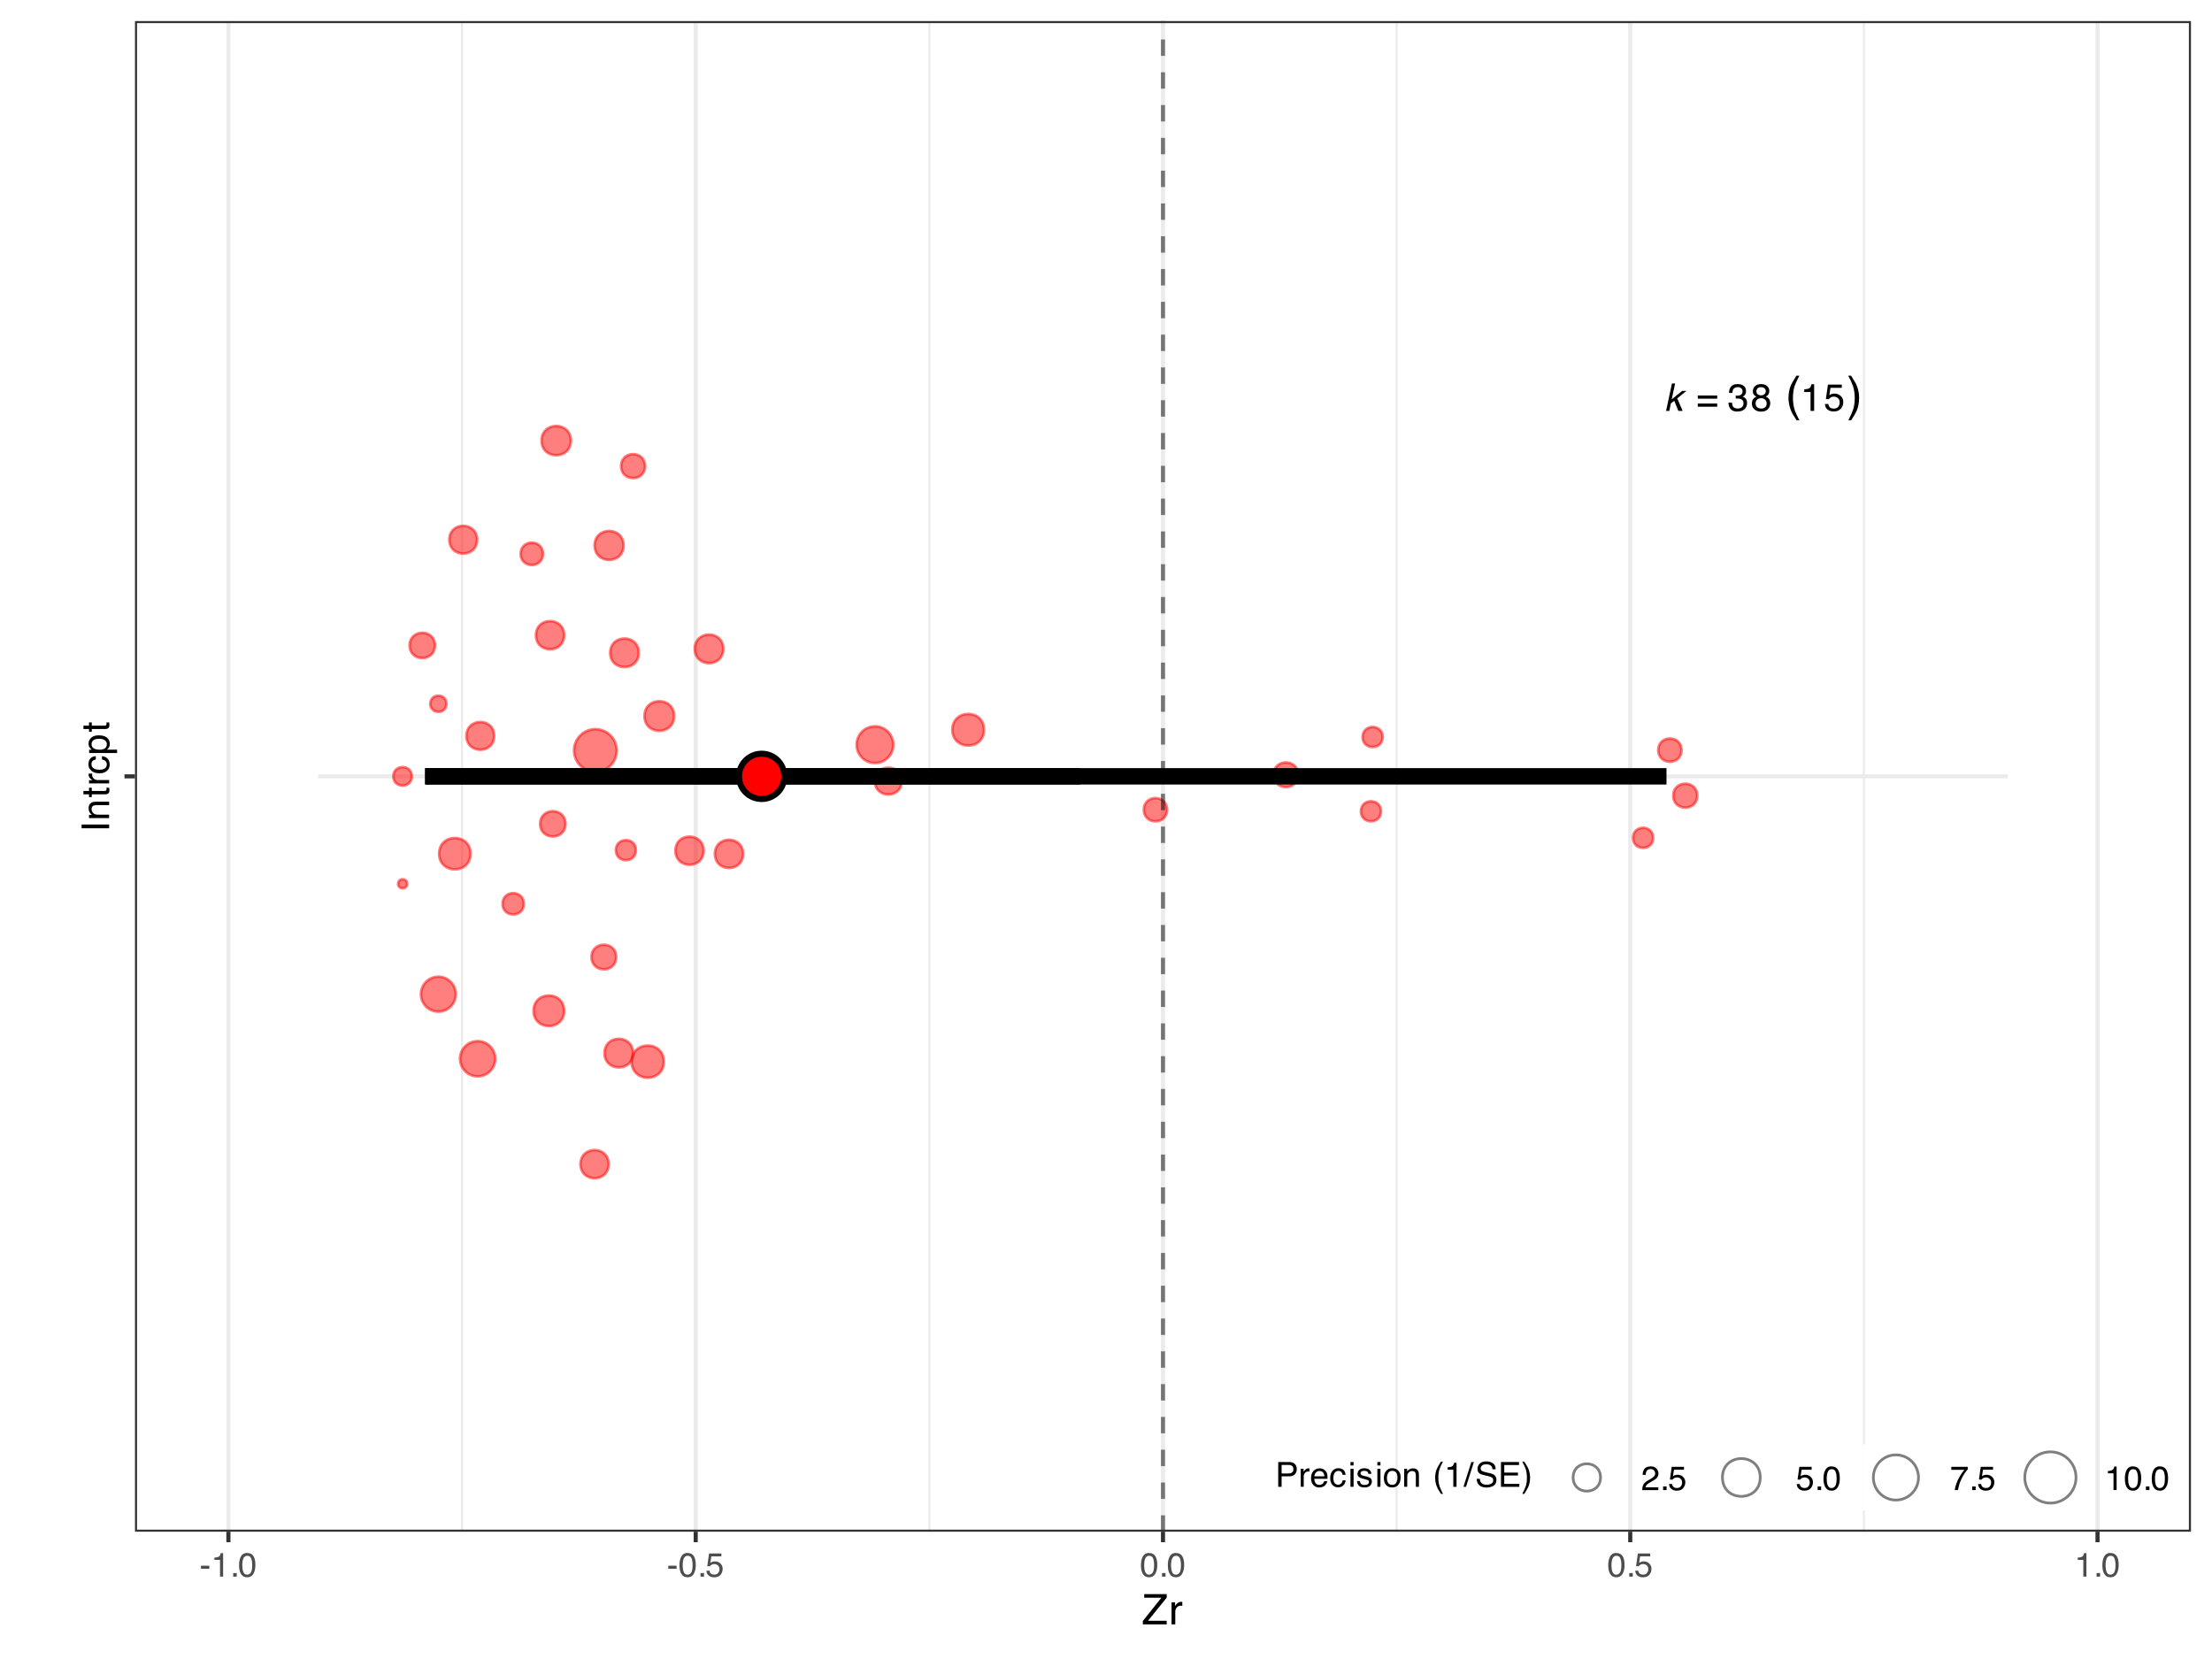 <?xml version="1.0" encoding="UTF-8"?>
<svg id="Layer_1" xmlns="http://www.w3.org/2000/svg" xmlns:xlink="http://www.w3.org/1999/xlink" version="1.1" viewBox="0 0 576 432">
  <!-- Generator: Adobe Illustrator 29.6.0, SVG Export Plug-In . SVG Version: 2.1.1 Build 207)  -->
  <defs>
    <style>
      .st0, .st1, .st2, .st3, .st4, .st5, .st6, .st7, .st8 {
        fill: none;
      }

      .st9 {
        stroke-width: 1.57px;
      }

      .st9, .st1, .st10, .st2, .st3, .st4, .st5, .st6, .st7, .st8 {
        stroke-linejoin: round;
      }

      .st9, .st1, .st10, .st3, .st7 {
        stroke-linecap: round;
      }

      .st9, .st10 {
        fill: red;
      }

      .st9, .st4, .st5, .st7 {
        stroke: #000;
      }

      .st1, .st2 {
        stroke: #333;
      }

      .st1, .st2, .st3, .st5, .st6 {
        stroke-width: 1.07px;
      }

      .st11 {
        fill: #4d4d4d;
      }

      .st10 {
        fill-opacity: .5;
        stroke: red;
      }

      .st10, .st5, .st7 {
        stroke-opacity: .5;
      }

      .st10, .st7 {
        stroke-width: .71px;
      }

      .st12 {
        clip-path: url(#clippath-11);
      }

      .st13 {
        clip-path: url(#clippath-10);
      }

      .st14 {
        clip-path: url(#clippath-12);
      }

      .st15 {
        clip-path: url(#clippath-1);
      }

      .st16 {
        clip-path: url(#clippath-3);
      }

      .st17 {
        clip-path: url(#clippath-4);
      }

      .st18 {
        clip-path: url(#clippath-2);
      }

      .st19 {
        clip-path: url(#clippath-7);
      }

      .st20 {
        clip-path: url(#clippath-6);
      }

      .st21 {
        clip-path: url(#clippath-9);
      }

      .st22 {
        clip-path: url(#clippath-8);
      }

      .st23 {
        clip-path: url(#clippath-5);
      }

      .st3 {
        stroke: #fff;
      }

      .st24 {
        fill: #fff;
      }

      .st4 {
        stroke-width: 4.27px;
      }

      .st5 {
        stroke-dasharray: 4.27 4.27;
      }

      .st6, .st8 {
        stroke: #ebebeb;
      }

      .st25 {
        clip-path: url(#clippath);
      }

      .st8 {
        stroke-width: .53px;
      }
    </style>
    <clipPath id="clippath">
      <rect class="st0" x="82.84" y="40.52" width="440" height="323.3"/>
    </clipPath>
    <clipPath id="clippath-1">
      <rect class="st0" x="120" y="5.48" width="1" height="393.37"/>
    </clipPath>
    <clipPath id="clippath-2">
      <rect class="st0" x="241" y="5.48" width="2" height="393.37"/>
    </clipPath>
    <clipPath id="clippath-3">
      <rect class="st0" x="363" y="5.48" width="1" height="393.37"/>
    </clipPath>
    <clipPath id="clippath-4">
      <rect class="st0" x="485" y="5.48" width="1" height="393.37"/>
    </clipPath>
    <clipPath id="clippath-5">
      <rect class="st0" x="82.84" y="201.21" width="440" height="1.64"/>
    </clipPath>
    <clipPath id="clippath-6">
      <rect class="st0" x="58" y="5.48" width="3" height="393.37"/>
    </clipPath>
    <clipPath id="clippath-7">
      <rect class="st0" x="180" y="5.48" width="2" height="393.37"/>
    </clipPath>
    <clipPath id="clippath-8">
      <rect class="st0" x="302" y="5.48" width="2" height="393.37"/>
    </clipPath>
    <clipPath id="clippath-9">
      <rect class="st0" x="423" y="5.48" width="3" height="393.37"/>
    </clipPath>
    <clipPath id="clippath-10">
      <rect class="st0" x="545" y="5.48" width="2" height="393.37"/>
    </clipPath>
    <clipPath id="clippath-11">
      <rect class="st0" x="302" y="5.48" width="2" height="393.37"/>
    </clipPath>
    <clipPath id="clippath-12">
      <rect class="st0" x="35.15" y="5.48" width="535.37" height="393.37"/>
    </clipPath>
  </defs>
  <rect class="st24" x="-57.6" y="-43.2" width="691.2" height="518.4"/>
  <rect class="st24" x="-57.6" y="-43.2" width="691.2" height="518.4"/>
  <path class="st3" d="M0,432h576V0H0v432Z"/>
  <g class="st25">
    <path class="st24" d="M82.84,363.81h440V40.51H82.84v323.3Z"/>
  </g>
  <g class="st15">
    <path class="st8" d="M120.32,398.85V5.48"/>
  </g>
  <g class="st18">
    <path class="st8" d="M242,398.85V5.48"/>
  </g>
  <g class="st16">
    <path class="st8" d="M363.67,398.85V5.48"/>
  </g>
  <g class="st17">
    <path class="st8" d="M485.35,398.85V5.48"/>
  </g>
  <g class="st23">
    <path class="st6" d="M82.84,202.16h440"/>
  </g>
  <g class="st20">
    <path class="st6" d="M59.48,398.85V5.48"/>
  </g>
  <g class="st19">
    <path class="st6" d="M181.16,398.85V5.48"/>
  </g>
  <g class="st22">
    <path class="st6" d="M302.84,398.85V5.48"/>
  </g>
  <g class="st21">
    <path class="st6" d="M424.51,398.85V5.48"/>
  </g>
  <g class="st13">
    <path class="st6" d="M546.19,398.85V5.48"/>
  </g>
  <path class="st10" d="M338.04,201.75c0,4.27-6.4,4.27-6.4,0s6.4-4.27,6.4,0"/>
  <path class="st10" d="M118.69,258.88c0,2.5-2.03,4.54-4.54,4.54s-4.53-2.03-4.53-4.54,2.03-4.54,4.53-4.54,4.54,2.03,4.54,4.54"/>
  <path class="st10" d="M175.53,186.45c0,5.13-7.7,5.13-7.7,0s7.7-5.13,7.7,0"/>
  <path class="st10" d="M107.23,202.16c0,3.2-4.8,3.2-4.8,0s4.8-3.2,4.8,0"/>
  <path class="st10" d="M303.89,210.85c0,4.02-6.03,4.02-6.03,0s6.03-4.02,6.03,0"/>
  <path class="st10" d="M256.23,190.03c0,5.48-8.23,5.48-8.23,0s8.23-5.49,8.23,0"/>
  <path class="st10" d="M193.49,222.35c0,4.88-7.32,4.88-7.32,0s7.32-4.88,7.32,0"/>
  <path class="st10" d="M146.89,165.4c0,4.88-7.32,4.88-7.32,0s7.32-4.88,7.32,0"/>
  <path class="st10" d="M188.34,168.96c0,4.95-7.42,4.95-7.42,0s7.42-4.94,7.42,0"/>
  <path class="st10" d="M128.96,275.7c0,2.53-2.05,4.58-4.58,4.58s-4.58-2.05-4.58-4.58,2.05-4.58,4.58-4.58,4.58,2.05,4.58,4.58"/>
  <path class="st10" d="M360.04,191.92c0,3.47-5.21,3.47-5.21,0s5.21-3.47,5.21,0"/>
  <path class="st10" d="M128.68,191.62c0,4.81-7.21,4.81-7.21,0s7.21-4.81,7.21,0"/>
  <path class="st10" d="M147.24,214.53c0,4.38-6.57,4.38-6.57,0s6.57-4.38,6.57,0"/>
  <path class="st10" d="M160.44,249.21c0,4.27-6.4,4.27-6.4,0s6.4-4.27,6.4,0"/>
  <path class="st10" d="M232.61,193.92c0,2.64-2.14,4.77-4.77,4.77s-4.77-2.14-4.77-4.77,2.13-4.77,4.77-4.77,4.77,2.13,4.77,4.77"/>
  <path class="st10" d="M113.25,168.07c0,4.38-6.57,4.38-6.57,0s6.57-4.38,6.57,0"/>
  <path class="st10" d="M146.89,263.21c0,5.29-7.94,5.29-7.94,0s7.94-5.29,7.94,0"/>
  <path class="st10" d="M166.33,169.98c0,4.95-7.42,4.95-7.42,0s7.42-4.94,7.42,0"/>
  <path class="st10" d="M172.85,276.45c0,5.57-8.36,5.57-8.36,0s8.36-5.57,8.36,0"/>
  <path class="st10" d="M116.25,183.26c0,2.79-4.19,2.79-4.19,0s4.19-2.79,4.19,0"/>
  <path class="st10" d="M136.4,235.35c0,3.69-5.53,3.69-5.53,0s5.53-3.69,5.53,0"/>
  <path class="st10" d="M437.85,195.33c0,4.02-6.03,4.02-6.03,0s6.03-4.02,6.03,0"/>
  <path class="st10" d="M162.37,142.03c0,5.01-7.52,5.01-7.52,0s7.52-5.01,7.52,0"/>
  <path class="st10" d="M160.59,195.43c0,3.07-2.49,5.55-5.55,5.55s-5.55-2.48-5.55-5.55,2.49-5.55,5.55-5.55,5.55,2.49,5.55,5.55"/>
  <path class="st10" d="M441.95,207.19c0,4.15-6.22,4.15-6.22,0s6.22-4.15,6.22,0"/>
  <path class="st10" d="M106.01,230.14c0,1.56-2.33,1.56-2.33,0s2.33-1.56,2.33,0"/>
  <path class="st10" d="M183.21,221.52c0,4.88-7.32,4.88-7.32,0s7.32-4.88,7.32,0"/>
  <path class="st10" d="M167.97,121.38c0,4.15-6.22,4.15-6.22,0s6.22-4.15,6.22,0"/>
  <path class="st10" d="M234.8,203.39c0,4.65-6.98,4.65-6.98,0s6.98-4.65,6.98,0"/>
  <path class="st10" d="M122.52,222.3c0,5.44-8.16,5.44-8.16,0s8.16-5.44,8.16,0"/>
  <path class="st10" d="M158.49,303.14c0,4.88-7.32,4.88-7.32,0s7.32-4.88,7.32,0"/>
  <path class="st10" d="M141.38,144.22c0,3.87-5.8,3.87-5.8,0s5.8-3.87,5.8,0"/>
  <path class="st10" d="M148.64,114.74c0,5.07-7.61,5.07-7.61,0s7.61-5.07,7.61,0"/>
  <path class="st10" d="M124.23,140.54c0,4.81-7.21,4.81-7.21,0s7.21-4.81,7.21,0"/>
  <path class="st10" d="M165.59,221.38c0,3.47-5.21,3.47-5.21,0s5.21-3.47,5.21,0"/>
  <path class="st10" d="M164.84,274.23c0,4.95-7.42,4.95-7.42,0s7.42-4.95,7.42,0"/>
  <path class="st10" d="M430.46,218.17c0,3.47-5.21,3.47-5.21,0s5.21-3.48,5.21,0"/>
  <path class="st10" d="M359.6,211.26c0,3.47-5.21,3.47-5.21,0s5.21-3.47,5.21,0"/>
  <g class="st12">
    <path class="st5" d="M302.84,398.85V5.48"/>
  </g>
  <path class="st4" d="M110.64,202.16h170.67"/>
  <path class="st4" d="M110.85,202.16h323.1"/>
  <path class="st9" d="M204.24,202.16c0,3.26-2.64,5.9-5.9,5.9s-5.9-2.64-5.9-5.9,2.64-5.9,5.9-5.9,5.9,2.64,5.9,5.9"/>
  <g id="glyph-0-1">
    <path d="M435.36,99.85h.84l-.89,4.14,2.72-2.2h1.11l-2.39,1.95,1.41,3.25h-1.12l-1.06-2.62-.88.67-.41,1.95h-.84l1.52-7.14Z"/>
  </g>
  <g id="glyph-1-1">
    <path d="M447.16,102.99v.83h-5.06v-.83h5.06ZM447.16,105.08v.83h-5.06v-.83h5.06Z"/>
  </g>
  <g>
    <g id="glyph-1-2">
      <path d="M452.44,107.18c-.82,0-1.42-.22-1.8-.67-.37-.46-.55-1.01-.55-1.66h.92c.03.45.11.78.25.98.23.37.64.55,1.23.55.46,0,.82-.12,1.09-.36.28-.25.42-.57.42-.95,0-.49-.15-.83-.44-1.02-.29-.19-.7-.28-1.22-.28h-.36v-.77c.09.01.16.02.22.03h.2c.33,0,.6-.05.81-.16.36-.19.55-.52.55-.98,0-.34-.12-.61-.38-.8-.24-.19-.52-.28-.84-.28-.59,0-.99.2-1.22.58-.12.22-.2.53-.2.92h-.88c0-.52.1-.96.31-1.33.36-.64.99-.97,1.89-.97.71,0,1.25.16,1.64.48.38.31.58.77.58,1.36,0,.43-.12.78-.34,1.05-.14.17-.32.3-.55.39.36.09.65.29.86.58.21.28.31.63.31,1.05,0,.67-.22,1.21-.66,1.62-.44.42-1.06.62-1.88.62Z"/>
    </g>
    <g id="glyph-1-3">
      <path d="M458.57,102.94c.38,0,.69-.1.91-.31.22-.22.33-.48.33-.78,0-.26-.11-.49-.31-.7-.21-.22-.53-.33-.95-.33s-.72.11-.91.33c-.19.21-.28.46-.28.75,0,.34.12.59.36.78.25.18.54.27.86.27ZM458.63,106.39c.41,0,.74-.11,1-.33.27-.22.41-.55.41-.98s-.14-.79-.42-1.02c-.27-.24-.62-.36-1.05-.36s-.76.12-1.03.36c-.26.24-.39.57-.39.98,0,.37.12.68.36.95.24.26.61.39,1.12.39ZM457.38,103.29c-.24-.1-.43-.23-.56-.38-.26-.26-.39-.59-.39-1,0-.52.19-.97.56-1.34s.91-.56,1.59-.56,1.2.18,1.58.53c.38.36.56.77.56,1.23,0,.44-.11.79-.33,1.05-.12.16-.32.31-.58.45.29.14.52.29.69.45.31.32.47.75.47,1.27,0,.62-.21,1.14-.62,1.56-.41.43-.99.64-1.75.64-.68,0-1.25-.18-1.72-.55-.46-.38-.69-.91-.69-1.61,0-.41.1-.77.3-1.06.2-.3.49-.53.89-.69Z"/>
    </g>
  </g>
  <g id="glyph-2-1">
    <path d="M468.55,97.83c-.64,1.24-1.05,2.15-1.25,2.73-.28.89-.42,1.91-.42,3.08s.16,2.24.48,3.22c.21.59.61,1.46,1.2,2.59h-.73c-.59-.93-.96-1.52-1.11-1.78-.14-.25-.29-.6-.45-1.03-.23-.6-.39-1.24-.47-1.92-.05-.35-.08-.69-.08-1.02,0-1.2.19-2.27.56-3.2.24-.59.74-1.48,1.5-2.67h.77Z"/>
  </g>
  <g>
    <g id="glyph-1-5">
      <path d="M469.82,102.07v-.67c.63-.06,1.08-.16,1.33-.31.25-.14.43-.49.55-1.03h.7v6.94h-.94v-4.92h-1.64Z"/>
    </g>
    <g id="glyph-1-6">
      <path d="M476.1,105.21c.05.5.28.85.69,1.05.21.09.45.14.72.14.52,0,.91-.16,1.16-.48.25-.33.38-.7.38-1.11,0-.49-.15-.86-.45-1.12-.29-.27-.65-.41-1.06-.41-.3,0-.56.06-.78.19-.21.12-.39.28-.55.48l-.75-.05.53-3.75h3.61v.84h-2.95l-.3,1.94c.16-.12.3-.22.45-.28.26-.1.56-.16.91-.16.63,0,1.17.21,1.61.62.45.41.67.93.67,1.56s-.2,1.23-.61,1.73-1.05.75-1.94.75c-.57,0-1.08-.16-1.52-.47-.43-.32-.67-.82-.72-1.48h.91Z"/>
    </g>
  </g>
  <g id="glyph-2-2">
    <path d="M481.3,109.45c.64-1.26,1.05-2.18,1.23-2.75.29-.88.44-1.89.44-3.06s-.17-2.25-.5-3.22c-.2-.6-.6-1.47-1.2-2.59h.75c.61,1,.99,1.62,1.12,1.84.13.23.28.55.44.97.19.5.32,1,.41,1.5.08.49.12.96.12,1.42,0,1.21-.19,2.28-.56,3.22-.24.6-.74,1.49-1.5,2.67h-.75Z"/>
  </g>
  <g class="st14">
    <path class="st1" d="M35.15,398.85h535.37V5.48H35.15v393.37Z"/>
  </g>
  <g>
    <g id="glyph-3-1">
      <path d="M21.25,215.68v-.98h7.17v.98h-7.17Z"/>
    </g>
    <g id="glyph-3-2">
      <path d="M23.18,213.02v-.84h.75c-.31-.24-.53-.5-.66-.78-.13-.28-.2-.59-.2-.92,0-.74.26-1.24.77-1.5.29-.14.7-.22,1.22-.22h3.36v.89h-3.3c-.32,0-.58.05-.77.14-.33.16-.5.45-.5.86,0,.21.02.38.06.5.07.24.22.45.44.64.18.15.36.24.55.28.18.04.44.06.78.06h2.73v.89h-5.23Z"/>
    </g>
    <g id="glyph-3-3">
      <path d="M21.73,206.84v-.88h1.45v-.84h.72v.84h3.42c.18,0,.3-.06.36-.19.04-.07.06-.19.06-.34v-.14c0-.05-.02-.11-.02-.17h.69c.03.11.05.21.06.33,0,.11.02.22.02.34,0,.41-.1.68-.31.83-.21.15-.48.22-.81.22h-3.47v.72h-.72v-.72h-1.45Z"/>
    </g>
    <g id="glyph-3-4">
      <path d="M23.18,203.99v-.83h.91c-.18-.07-.39-.24-.64-.5-.25-.27-.38-.58-.38-.94v-.08s0-.11.02-.2h.94c0,.05-.02.11-.02.16,0,.04-.02.09-.02.14,0,.44.15.78.44,1.02.28.24.61.36.97.36h3.02v.88h-5.23Z"/>
    </g>
    <g id="glyph-3-5">
      <path d="M23.04,199.01c0-.59.15-1.07.44-1.44.28-.38.77-.6,1.47-.67v.86c-.32.05-.59.17-.8.36-.22.18-.33.48-.33.89,0,.55.27.95.81,1.2.36.16.79.23,1.31.23s.98-.11,1.34-.33c.36-.23.53-.58.53-1.06,0-.36-.11-.65-.33-.86-.23-.22-.54-.36-.92-.44v-.86c.69.09,1.2.34,1.52.73.32.39.48.89.48,1.5,0,.68-.25,1.23-.75,1.64-.5.41-1.12.61-1.88.61-.91,0-1.63-.22-2.14-.67-.51-.45-.77-1.02-.77-1.7Z"/>
    </g>
    <g id="glyph-3-6">
      <path d="M27.83,193.8c0-.41-.17-.74-.52-1.02-.34-.27-.85-.41-1.53-.41-.41,0-.77.06-1.08.17-.57.23-.86.65-.86,1.25s.3,1.03.91,1.25c.32.12.73.19,1.23.19.41,0,.75-.06,1.03-.19.54-.22.81-.63.81-1.25ZM23.22,196.09v-.86h.69c-.24-.16-.42-.35-.55-.56-.2-.3-.3-.65-.3-1.05,0-.59.23-1.1.69-1.52.45-.41,1.09-.62,1.94-.62,1.15,0,1.96.3,2.45.91.3.38.45.81.45,1.31,0,.4-.09.73-.25.98-.1.16-.27.34-.52.53h2.67v.88h-7.28Z"/>
    </g>
    <g id="glyph-3-31" data-name="glyph-3-3">
      <path d="M21.73,189.84v-.88h1.45v-.84h.72v.84h3.42c.18,0,.3-.06.36-.19.04-.07.06-.19.06-.34v-.14c0-.05-.02-.11-.02-.17h.69c.03.11.05.21.06.33,0,.11.02.22.02.34,0,.41-.1.68-.31.83-.21.15-.48.22-.81.22h-3.47v.72h-.72v-.72h-1.45Z"/>
    </g>
  </g>
  <path class="st2" d="M32.41,202.16h2.74"/>
  <path class="st2" d="M59.48,401.59v-2.74"/>
  <path class="st2" d="M181.16,401.59v-2.74"/>
  <path class="st2" d="M302.84,401.59v-2.74"/>
  <path class="st2" d="M424.51,401.59v-2.74"/>
  <path class="st2" d="M546.19,401.59v-2.74"/>
  <g>
    <g id="glyph-4-1">
      <path class="st11" d="M52.34,407.71h2.16v.8h-2.16v-.8Z"/>
    </g>
    <g id="glyph-4-2">
      <path class="st11" d="M55.83,406.2v-.59c.55-.05.94-.14,1.16-.27.23-.12.39-.43.5-.91h.61v6.12h-.81v-4.36h-1.45Z"/>
    </g>
    <g id="glyph-4-3">
      <path class="st11" d="M60.73,409.62h.91v.94h-.91v-.94Z"/>
    </g>
    <g id="glyph-4-4">
      <path class="st11" d="M64.36,404.4c.8,0,1.38.33,1.73.98.27.51.41,1.21.41,2.09,0,.84-.12,1.52-.38,2.06-.36.79-.95,1.19-1.77,1.19-.74,0-1.29-.32-1.66-.97-.29-.53-.44-1.25-.44-2.16,0-.7.09-1.3.27-1.8.33-.94.94-1.41,1.83-1.41ZM64.36,410.03c.39,0,.71-.18.95-.53.24-.36.36-1.02.36-1.98,0-.71-.09-1.29-.27-1.73-.17-.45-.5-.67-1-.67-.45,0-.78.21-1,.64-.21.43-.31,1.06-.31,1.89,0,.62.07,1.13.2,1.52.21.59.56.88,1.06.88Z"/>
    </g>
  </g>
  <g>
    <g id="glyph-4-11" data-name="glyph-4-1">
      <path class="st11" d="M174.02,407.71h2.16v.8h-2.16v-.8Z"/>
    </g>
    <g id="glyph-4-41" data-name="glyph-4-4">
      <path class="st11" d="M179.04,404.4c.8,0,1.38.33,1.73.98.27.51.41,1.21.41,2.09,0,.84-.12,1.52-.38,2.06-.36.79-.95,1.19-1.77,1.19-.74,0-1.29-.32-1.66-.97-.29-.53-.44-1.25-.44-2.16,0-.7.09-1.3.27-1.8.33-.94.94-1.41,1.83-1.41ZM179.04,410.03c.39,0,.71-.18.95-.53.24-.36.36-1.02.36-1.98,0-.71-.09-1.29-.27-1.73-.17-.45-.5-.67-1-.67-.45,0-.78.21-1,.64-.21.43-.31,1.06-.31,1.89,0,.62.07,1.13.2,1.52.21.59.56.88,1.06.88Z"/>
    </g>
    <g id="glyph-4-31" data-name="glyph-4-3">
      <path class="st11" d="M182.41,409.62h.91v.94h-.91v-.94Z"/>
    </g>
    <g id="glyph-4-5">
      <path class="st11" d="M184.75,409c.04.44.24.74.61.91.18.09.39.12.64.12.46,0,.8-.14,1.02-.44.22-.29.33-.61.33-.97,0-.43-.13-.75-.39-.98-.26-.24-.58-.36-.95-.36-.26,0-.49.05-.69.16-.19.11-.35.25-.48.42l-.67-.03.47-3.31h3.2v.75h-2.61l-.27,1.7c.13-.1.27-.18.41-.23.23-.1.49-.16.8-.16.56,0,1.04.18,1.42.55.39.37.59.83.59,1.39s-.18,1.1-.55,1.55c-.36.44-.92.66-1.7.66-.51,0-.96-.14-1.34-.42-.38-.28-.59-.71-.64-1.3h.81Z"/>
    </g>
  </g>
  <g>
    <g id="glyph-4-42" data-name="glyph-4-4">
      <path class="st11" d="M299.21,404.4c.8,0,1.38.33,1.73.98.27.51.41,1.21.41,2.09,0,.84-.12,1.52-.38,2.06-.36.79-.95,1.19-1.77,1.19-.74,0-1.29-.32-1.66-.97-.29-.53-.44-1.25-.44-2.16,0-.7.09-1.3.27-1.8.33-.94.94-1.41,1.83-1.41ZM299.21,410.03c.39,0,.71-.18.95-.53.24-.36.36-1.02.36-1.98,0-.71-.09-1.29-.27-1.73-.17-.45-.5-.67-1-.67-.45,0-.78.21-1,.64-.21.43-.31,1.06-.31,1.89,0,.62.07,1.13.2,1.52.21.59.56.88,1.06.88Z"/>
    </g>
    <g id="glyph-4-32" data-name="glyph-4-3">
      <path class="st11" d="M302.59,409.62h.91v.94h-.91v-.94Z"/>
    </g>
    <g id="glyph-4-43" data-name="glyph-4-4">
      <path class="st11" d="M306.21,404.4c.8,0,1.38.33,1.73.98.27.51.41,1.21.41,2.09,0,.84-.12,1.52-.38,2.06-.36.79-.95,1.19-1.77,1.19-.74,0-1.29-.32-1.66-.97-.29-.53-.44-1.25-.44-2.16,0-.7.09-1.3.27-1.8.33-.94.94-1.41,1.83-1.41ZM306.21,410.03c.39,0,.71-.18.95-.53.24-.36.36-1.02.36-1.98,0-.71-.09-1.29-.27-1.73-.17-.45-.5-.67-1-.67-.45,0-.78.21-1,.64-.21.43-.31,1.06-.31,1.89,0,.62.07,1.13.2,1.52.21.59.56.88,1.06.88Z"/>
    </g>
  </g>
  <g>
    <g id="glyph-4-44" data-name="glyph-4-4">
      <path class="st11" d="M420.89,404.4c.8,0,1.38.33,1.73.98.27.51.41,1.21.41,2.09,0,.84-.12,1.52-.38,2.06-.36.79-.95,1.19-1.77,1.19-.74,0-1.29-.32-1.66-.97-.29-.53-.44-1.25-.44-2.16,0-.7.09-1.3.27-1.8.33-.94.94-1.41,1.83-1.41ZM420.89,410.03c.39,0,.71-.18.95-.53.24-.36.36-1.02.36-1.98,0-.71-.09-1.29-.27-1.73-.17-.45-.5-.67-1-.67-.45,0-.78.21-1,.64-.21.43-.31,1.06-.31,1.89,0,.62.07,1.13.2,1.52.21.59.56.88,1.06.88Z"/>
    </g>
    <g id="glyph-4-33" data-name="glyph-4-3">
      <path class="st11" d="M424.26,409.62h.91v.94h-.91v-.94Z"/>
    </g>
    <g id="glyph-4-51" data-name="glyph-4-5">
      <path class="st11" d="M426.61,409c.04.44.24.74.61.91.18.09.39.12.64.12.46,0,.8-.14,1.02-.44.22-.29.33-.61.33-.97,0-.43-.13-.75-.39-.98-.26-.24-.58-.36-.95-.36-.26,0-.49.05-.69.16-.19.11-.35.25-.48.42l-.67-.03.47-3.31h3.2v.75h-2.61l-.27,1.7c.13-.1.27-.18.41-.23.23-.1.49-.16.8-.16.56,0,1.04.18,1.42.55.39.37.59.83.59,1.39s-.18,1.1-.55,1.55c-.36.44-.92.66-1.7.66-.51,0-.96-.14-1.34-.42-.38-.28-.59-.71-.64-1.3h.81Z"/>
    </g>
  </g>
  <g>
    <g id="glyph-4-21" data-name="glyph-4-2">
      <path class="st11" d="M541.03,406.2v-.59c.55-.05.94-.14,1.16-.27.23-.12.39-.43.5-.91h.61v6.12h-.81v-4.36h-1.45Z"/>
    </g>
    <g id="glyph-4-34" data-name="glyph-4-3">
      <path class="st11" d="M545.94,409.62h.91v.94h-.91v-.94Z"/>
    </g>
    <g id="glyph-4-45" data-name="glyph-4-4">
      <path class="st11" d="M549.56,404.4c.8,0,1.38.33,1.73.98.27.51.41,1.21.41,2.09,0,.84-.12,1.52-.38,2.06-.36.79-.95,1.19-1.77,1.19-.74,0-1.29-.32-1.66-.97-.29-.53-.44-1.25-.44-2.16,0-.7.09-1.3.27-1.8.33-.94.94-1.41,1.83-1.41ZM549.56,410.03c.39,0,.71-.18.95-.53.24-.36.36-1.02.36-1.98,0-.71-.09-1.29-.27-1.73-.17-.45-.5-.67-1-.67-.45,0-.78.21-1,.64-.21.43-.31,1.06-.31,1.89,0,.62.07,1.13.2,1.52.21.59.56.88,1.06.88Z"/>
    </g>
  </g>
  <g>
    <g id="glyph-5-1">
      <path d="M297.59,422.1l4.84-6.06h-4.48v-.94h5.86v.92l-4.88,6.03h4.88v.94h-6.22v-.89Z"/>
    </g>
    <g id="glyph-5-2">
      <path d="M305.07,417.24h.92v.98c.07-.19.25-.41.55-.69.29-.28.63-.42,1.02-.42h.09s.11,0,.22.02v1.03c-.05,0-.11-.02-.16-.02-.05,0-.11-.02-.16-.02-.49,0-.87.16-1.12.47-.26.31-.39.67-.39,1.08v3.31h-.97v-5.75Z"/>
    </g>
  </g>
  <g>
    <g id="glyph-6-1">
      <path d="M332.85,380.71h2.91c.57,0,1.04.16,1.39.48.35.32.53.78.53,1.36,0,.51-.16.95-.47,1.33-.31.37-.8.55-1.45.55h-2.03v2.73h-.88v-6.45ZM336.79,382.57c0-.48-.18-.8-.53-.97-.19-.09-.45-.14-.78-.14h-1.75v2.23h1.75c.38,0,.7-.08.94-.25.25-.16.38-.46.38-.88Z"/>
    </g>
    <g id="glyph-6-2">
      <path d="M338.7,382.46h.75v.81c.06-.16.21-.35.45-.58.24-.23.52-.34.83-.34,0,0,.03,0,.06.02h.19v.84s-.09-.02-.12-.02c-.04,0-.09-.02-.14-.02-.4,0-.7.13-.92.39-.21.26-.31.56-.31.89v2.7h-.78v-4.7Z"/>
    </g>
    <g id="glyph-6-3">
      <path d="M343.63,382.35c.33,0,.66.08.97.23s.55.36.72.61c.16.24.26.52.31.83.04.22.06.57.06,1.05h-3.44c0,.47.12.85.33,1.14.21.29.54.44.98.44.41,0,.74-.13.98-.41.14-.16.24-.35.3-.56h.78c-.02.18-.09.38-.2.59-.12.21-.25.38-.39.52-.24.23-.54.38-.89.47-.19.05-.4.08-.64.08-.59,0-1.09-.21-1.5-.64-.41-.43-.61-1.02-.61-1.8s.2-1.36.61-1.83c.41-.48.96-.72,1.62-.72ZM344.88,384.43c-.03-.34-.11-.61-.22-.81-.22-.38-.59-.58-1.09-.58-.36,0-.66.14-.91.41-.25.26-.38.59-.39.98h2.61Z"/>
    </g>
    <g id="glyph-6-4">
      <path d="M348.48,382.32c.53,0,.96.13,1.3.39.33.26.54.7.61,1.33h-.78c-.04-.29-.15-.53-.31-.72-.17-.2-.44-.3-.81-.3-.5,0-.86.25-1.08.75-.14.31-.2.7-.2,1.17s.1.88.3,1.2c.2.31.51.47.94.47.32,0,.58-.1.77-.3.2-.2.33-.47.41-.83h.78c-.09.62-.32,1.09-.67,1.38-.34.29-.79.44-1.34.44-.62,0-1.11-.22-1.47-.67-.37-.46-.55-1.02-.55-1.69,0-.83.2-1.48.59-1.94.41-.46.91-.69,1.53-.69Z"/>
    </g>
    <g id="glyph-6-5">
      <path d="M351.66,382.47h.81v4.69h-.81v-4.69ZM351.66,380.71h.81v.89h-.81v-.89Z"/>
    </g>
    <g id="glyph-6-6">
      <path d="M354.13,385.68c.02.27.09.48.2.61.2.26.54.39,1.03.39.29,0,.55-.06.77-.19.23-.13.34-.33.34-.59,0-.21-.09-.36-.27-.47-.12-.06-.34-.13-.67-.22l-.64-.16c-.4-.1-.69-.22-.88-.34-.34-.21-.52-.5-.52-.88,0-.45.16-.8.48-1.08.32-.28.75-.42,1.3-.42.71,0,1.22.21,1.53.62.2.26.29.54.28.84h-.75c-.01-.18-.07-.34-.19-.48-.18-.21-.49-.31-.94-.31-.3,0-.53.06-.69.17-.16.12-.23.27-.23.45,0,.21.1.38.31.5.11.07.29.14.52.19l.53.12c.56.14.94.27,1.14.41.3.2.45.52.45.95s-.16.78-.48,1.09c-.31.3-.79.45-1.44.45-.7,0-1.2-.16-1.48-.48-.29-.32-.45-.72-.47-1.19h.75Z"/>
    </g>
    <g id="glyph-6-51" data-name="glyph-6-5">
      <path d="M358.66,382.47h.81v4.69h-.81v-4.69ZM358.66,380.71h.81v.89h-.81v-.89Z"/>
    </g>
    <g id="glyph-6-7">
      <path d="M362.54,386.65c.52,0,.88-.2,1.06-.59.2-.39.3-.84.3-1.33,0-.44-.07-.79-.2-1.06-.22-.44-.61-.66-1.16-.66-.48,0-.83.19-1.05.56-.22.37-.33.81-.33,1.33s.11.92.33,1.25c.22.34.57.5,1.05.5ZM362.57,382.32c.6,0,1.11.2,1.53.61.41.41.62,1,.62,1.78s-.19,1.39-.56,1.89c-.37.49-.93.73-1.7.73-.65,0-1.16-.22-1.55-.66-.38-.44-.56-1.02-.56-1.77,0-.79.2-1.42.59-1.89.41-.47.95-.7,1.62-.7Z"/>
    </g>
    <g id="glyph-6-8">
      <path d="M365.66,382.46h.75v.67c.23-.28.46-.48.7-.59.25-.12.53-.19.84-.19.66,0,1.11.23,1.34.7.13.25.2.62.2,1.09v3.02h-.81v-2.97c0-.28-.04-.51-.12-.69-.14-.29-.39-.44-.77-.44-.19,0-.34.02-.45.05-.22.06-.41.2-.58.39-.14.16-.23.32-.27.48-.03.17-.05.4-.05.7v2.47h-.8v-4.7Z"/>
    </g>
    <g id="glyph-6-10">
      <path d="M375.74,380.6c-.46.9-.76,1.55-.89,1.97-.21.65-.31,1.39-.31,2.23s.12,1.62.36,2.33c.14.43.43,1.05.86,1.88h-.53c-.43-.68-.7-1.11-.8-1.3-.09-.18-.2-.43-.33-.73-.17-.44-.28-.9-.34-1.39-.03-.26-.05-.5-.05-.73,0-.86.13-1.63.41-2.31.18-.44.54-1.08,1.08-1.94h.55Z"/>
    </g>
    <g id="glyph-6-11">
      <path d="M376.95,382.71v-.61c.57-.05.97-.14,1.19-.27.23-.13.4-.45.52-.94h.62v6.27h-.84v-4.45h-1.48Z"/>
    </g>
    <g id="glyph-6-12">
      <path d="M383.13,380.71h.67l-2.05,6.45h-.67l2.05-6.45Z"/>
    </g>
    <g id="glyph-6-13">
      <path d="M385.34,385.08c.02.37.11.66.27.89.29.43.8.64,1.53.64.33,0,.63-.05.91-.14.52-.19.78-.52.78-.98,0-.34-.11-.59-.33-.75-.23-.14-.58-.27-1.05-.38l-.88-.2c-.57-.12-.98-.27-1.22-.42-.41-.27-.61-.67-.61-1.2,0-.58.2-1.06.59-1.44.41-.38.97-.56,1.7-.56.68,0,1.25.17,1.72.5.48.32.72.84.72,1.56h-.81c-.05-.34-.15-.61-.28-.8-.27-.33-.73-.5-1.36-.5-.52,0-.9.11-1.12.33-.22.21-.33.46-.33.75,0,.31.13.54.39.69.18.09.57.21,1.17.36l.91.2c.44.11.77.24,1.02.41.41.3.61.74.61,1.31,0,.72-.26,1.23-.78,1.55-.52.3-1.12.45-1.81.45-.8,0-1.43-.2-1.88-.61-.46-.41-.68-.96-.67-1.66h.81Z"/>
    </g>
    <g id="glyph-6-14">
      <path d="M390.85,380.71h4.7v.78h-3.84v1.97h3.56v.75h-3.56v2.19h3.92v.77h-4.78v-6.45Z"/>
    </g>
    <g id="glyph-6-15">
      <path d="M396.4,389c.47-.92.77-1.59.91-2,.2-.62.3-1.36.3-2.2s-.12-1.63-.34-2.33c-.16-.44-.45-1.06-.88-1.88h.53c.45.72.72,1.17.81,1.34.1.17.21.4.31.69.14.37.24.73.3,1.09.06.36.09.7.09,1.03,0,.87-.14,1.64-.41,2.31-.18.44-.54,1.08-1.08,1.94h-.55Z"/>
    </g>
  </g>
  <path class="st24" d="M404.57,393.37h17.28v-17.28h-17.28v17.28Z"/>
  <path class="st7" d="M416.77,384.73c0,4.75-7.13,4.75-7.13,0s7.13-4.75,7.13,0"/>
  <path class="st24" d="M444.8,393.37h17.28v-17.28h-17.28v17.28Z"/>
  <path class="st7" d="M458.36,384.73c0,6.56-9.84,6.56-9.84,0s9.84-6.56,9.84,0"/>
  <path class="st24" d="M485.04,393.37h17.28v-17.28h-17.28v17.28Z"/>
  <path class="st7" d="M499.57,384.73c0,3.25-2.64,5.88-5.88,5.88s-5.88-2.63-5.88-5.88,2.63-5.88,5.88-5.88,5.88,2.63,5.88,5.88"/>
  <path class="st24" d="M525.28,393.37h17.28v-17.28h-17.28v17.28Z"/>
  <path class="st7" d="M540.59,384.73c0,3.68-2.99,6.67-6.67,6.67s-6.67-2.99-6.67-6.67,2.99-6.67,6.67-6.67,6.67,2.99,6.67,6.67"/>
  <g>
    <g id="glyph-4-6">
      <path d="M427.61,388.01c.02-.53.12-.99.31-1.38.2-.39.57-.75,1.12-1.08l.83-.47c.36-.22.62-.41.77-.56.24-.23.36-.5.36-.81,0-.35-.11-.63-.33-.84-.21-.22-.5-.33-.86-.33-.52,0-.89.2-1.09.61-.11.21-.16.51-.17.89h-.8c0-.53.11-.97.3-1.31.33-.59.93-.89,1.78-.89.7,0,1.21.2,1.53.58.33.38.5.8.5,1.27,0,.49-.18.91-.53,1.27-.2.2-.56.45-1.08.73l-.58.33c-.28.16-.51.3-.67.44-.28.25-.46.53-.53.83h3.36v.73h-4.22Z"/>
    </g>
    <g id="glyph-4-35" data-name="glyph-4-3">
      <path d="M433.07,387.07h.91v.94h-.91v-.94Z"/>
    </g>
    <g id="glyph-4-52" data-name="glyph-4-5">
      <path d="M435.42,386.44c.04.44.24.74.61.91.18.09.39.12.64.12.46,0,.8-.14,1.02-.44.22-.29.33-.61.33-.97,0-.43-.13-.75-.39-.98-.26-.24-.58-.36-.95-.36-.26,0-.49.05-.69.16-.19.11-.35.25-.48.42l-.67-.03.47-3.31h3.2v.75h-2.61l-.27,1.7c.13-.1.27-.18.41-.23.23-.1.49-.16.8-.16.56,0,1.04.18,1.42.55.39.37.59.83.59,1.39s-.18,1.1-.55,1.55c-.36.44-.92.66-1.7.66-.51,0-.96-.14-1.34-.42-.38-.28-.59-.71-.64-1.3h.81Z"/>
    </g>
  </g>
  <g>
    <g id="glyph-4-53" data-name="glyph-4-5">
      <path d="M468.66,386.44c.04.44.24.74.61.91.18.09.39.12.64.12.46,0,.8-.14,1.02-.44.22-.29.33-.61.33-.97,0-.43-.13-.75-.39-.98-.26-.24-.58-.36-.95-.36-.26,0-.49.05-.69.16-.19.11-.35.25-.48.42l-.67-.03.47-3.31h3.2v.75h-2.61l-.27,1.7c.13-.1.27-.18.41-.23.23-.1.49-.16.8-.16.56,0,1.04.18,1.42.55.39.37.59.83.59,1.39s-.18,1.1-.55,1.55c-.36.44-.92.66-1.7.66-.51,0-.96-.14-1.34-.42-.38-.28-.59-.71-.64-1.3h.81Z"/>
    </g>
    <g id="glyph-4-36" data-name="glyph-4-3">
      <path d="M473.31,387.07h.91v.94h-.91v-.94Z"/>
    </g>
    <g id="glyph-4-46" data-name="glyph-4-4">
      <path d="M476.94,381.85c.8,0,1.38.33,1.73.98.27.51.41,1.21.41,2.09,0,.84-.12,1.52-.38,2.06-.36.79-.95,1.19-1.77,1.19-.74,0-1.29-.32-1.66-.97-.29-.53-.44-1.25-.44-2.16,0-.7.09-1.3.27-1.8.33-.94.94-1.41,1.83-1.41ZM476.94,387.48c.39,0,.71-.18.95-.53.24-.36.36-1.02.36-1.98,0-.71-.09-1.29-.27-1.73-.17-.45-.5-.67-1-.67-.45,0-.78.21-1,.64-.21.43-.31,1.06-.31,1.89,0,.62.07,1.13.2,1.52.21.59.56.88,1.06.88Z"/>
    </g>
  </g>
  <g>
    <g id="glyph-4-7">
      <path d="M512.39,381.96v.67c-.2.2-.46.54-.8,1.02-.32.47-.61.98-.86,1.53-.25.53-.44,1.02-.56,1.45-.09.29-.2.75-.33,1.38h-.84c.19-1.18.61-2.34,1.28-3.5.39-.69.8-1.27,1.23-1.77h-3.39v-.78h4.27Z"/>
    </g>
    <g id="glyph-4-37" data-name="glyph-4-3">
      <path d="M513.55,387.07h.91v.94h-.91v-.94Z"/>
    </g>
    <g id="glyph-4-54" data-name="glyph-4-5">
      <path d="M515.89,386.44c.04.44.24.74.61.91.18.09.39.12.64.12.46,0,.8-.14,1.02-.44.22-.29.33-.61.33-.97,0-.43-.13-.75-.39-.98-.26-.24-.58-.36-.95-.36-.26,0-.49.05-.69.16-.19.11-.35.25-.48.42l-.67-.03.47-3.31h3.2v.75h-2.61l-.27,1.7c.13-.1.27-.18.41-.23.23-.1.49-.16.8-.16.56,0,1.04.18,1.42.55.39.37.59.83.59,1.39s-.18,1.1-.55,1.55c-.36.44-.92.66-1.7.66-.51,0-.96-.14-1.34-.42-.38-.28-.59-.71-.64-1.3h.81Z"/>
    </g>
  </g>
  <g>
    <g id="glyph-4-22" data-name="glyph-4-2">
      <path d="M548.89,383.65v-.59c.55-.05.94-.14,1.16-.27.23-.12.39-.43.5-.91h.61v6.12h-.81v-4.36h-1.45Z"/>
    </g>
    <g id="glyph-4-47" data-name="glyph-4-4">
      <path d="M555.42,381.85c.8,0,1.38.33,1.73.98.27.51.41,1.21.41,2.09,0,.84-.12,1.52-.38,2.06-.36.79-.95,1.19-1.77,1.19-.74,0-1.29-.32-1.66-.97-.29-.53-.44-1.25-.44-2.16,0-.7.09-1.3.27-1.8.33-.94.94-1.41,1.83-1.41ZM555.42,387.48c.39,0,.71-.18.95-.53.24-.36.36-1.02.36-1.98,0-.71-.09-1.29-.27-1.73-.17-.45-.5-.67-1-.67-.45,0-.78.21-1,.64-.21.43-.31,1.06-.31,1.89,0,.62.07,1.13.2,1.52.21.59.56.88,1.06.88Z"/>
    </g>
    <g id="glyph-4-38" data-name="glyph-4-3">
      <path d="M558.79,387.07h.91v.94h-.91v-.94Z"/>
    </g>
    <g id="glyph-4-48" data-name="glyph-4-4">
      <path d="M562.42,381.85c.8,0,1.38.33,1.73.98.27.51.41,1.21.41,2.09,0,.84-.12,1.52-.38,2.06-.36.79-.95,1.19-1.77,1.19-.74,0-1.29-.32-1.66-.97-.29-.53-.44-1.25-.44-2.16,0-.7.09-1.3.27-1.8.33-.94.94-1.41,1.83-1.41ZM562.42,387.48c.39,0,.71-.18.95-.53.24-.36.36-1.02.36-1.98,0-.71-.09-1.29-.27-1.73-.17-.45-.5-.67-1-.67-.45,0-.78.21-1,.64-.21.43-.31,1.06-.31,1.89,0,.62.07,1.13.2,1.52.21.59.56.88,1.06.88Z"/>
    </g>
  </g>
</svg>